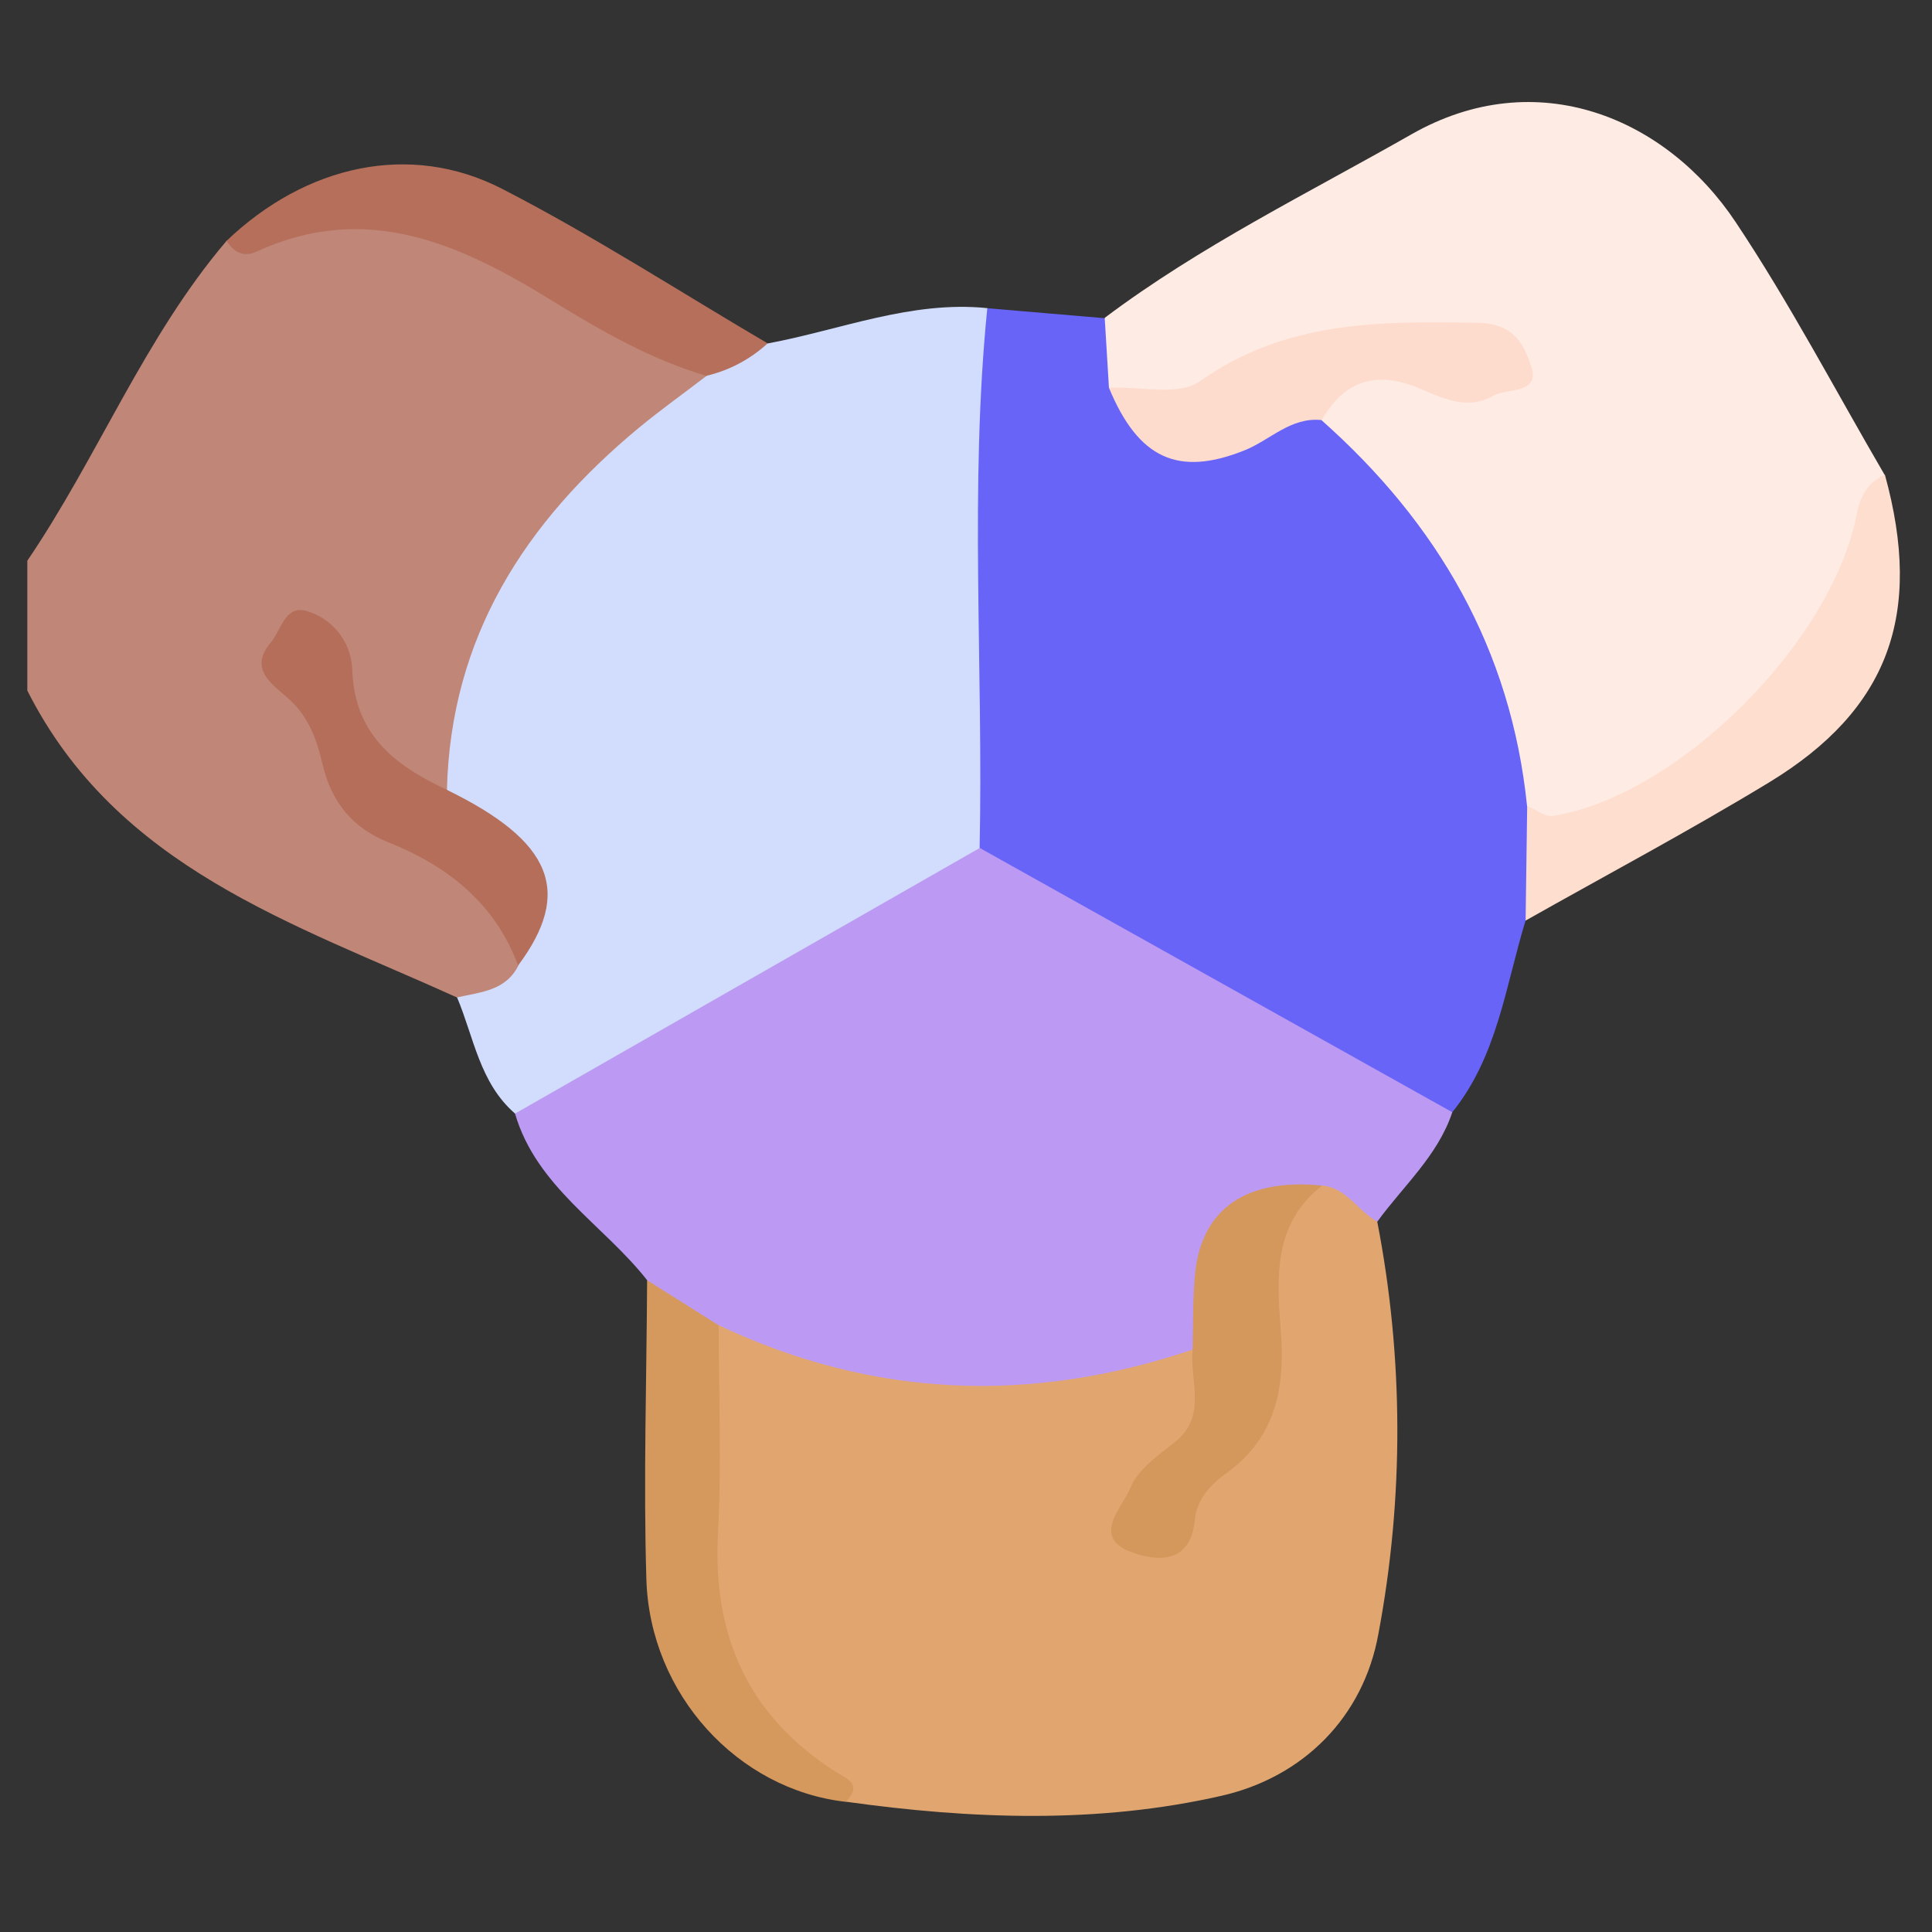 <svg width="100" height="100" viewBox="0 0 100 100" fill="none" xmlns="http://www.w3.org/2000/svg">
<rect x="0" y="0" width="100" height="100" fill="#333333" stroke="none"/>
<g clip-path="url(#clip0_11_2782)">
<g clip-path="url(#clip1_11_2782)">
<path d="M23.649 51.626C15.192 47.794 6.05 44.921 1.414 35.745V29.023C5.067 23.65 7.467 17.474 11.725 12.468C17.86 9.738 23.497 11.067 28.828 14.624C31.287 16.269 34.237 17.052 36.461 19.082C36.947 20.512 35.794 21.132 34.966 21.732C28.745 26.249 25.141 32.333 23.794 39.851C23.709 40.214 23.549 40.555 23.324 40.852C20.281 41.348 18.928 39.368 17.881 37.046C17.529 36.27 17.535 35.342 17.142 34.566C16.819 33.928 16.47 32.979 15.59 33.364C14.711 33.749 15.029 34.616 15.43 35.272C17.55 38.783 18.817 42.894 23.388 44.505C25.808 45.358 27.14 47.644 27.008 50.452C26.284 51.969 25.152 52.324 23.649 51.626Z" fill="#C08678"/>
<path d="M78.957 47.667C77.923 51.057 77.504 54.681 75.167 57.572C73.391 58.322 72.064 57.174 70.725 56.409C64.724 52.99 58.814 49.415 52.779 46.067C51.468 45.337 50.194 44.575 49.785 42.964C49.147 35.024 49.527 27.079 49.566 19.139C49.566 17.9 49.793 16.636 51.093 15.953L57.18 16.47C58.273 17.223 58.201 18.422 58.361 19.529C59.654 22.675 60.898 23.337 63.863 22.414C65.456 21.918 66.868 20.643 68.732 21.282C75.697 26.538 79.25 33.623 79.956 42.224C80.023 44.112 80.121 46.02 78.957 47.667Z" fill="#6864F7"/>
<path d="M50.709 43.889L75.171 57.569C74.418 59.829 72.634 61.38 71.292 63.229C69.832 63.622 68.965 62.063 67.603 62.117C64.599 62.242 63.179 63.987 62.794 66.795C62.61 68.121 62.794 69.564 61.584 70.569C53.403 73.931 45.373 73.282 37.446 69.698C35.866 68.858 34.356 67.93 33.495 66.262C31.227 63.377 27.765 61.437 26.656 57.634C26.696 57.389 26.785 57.155 26.919 56.946C27.052 56.736 27.227 56.556 27.432 56.416C34.601 52.021 41.831 47.711 49.282 43.794C49.509 43.689 49.758 43.643 50.008 43.66C50.257 43.676 50.498 43.755 50.709 43.889Z" fill="#BC9AF4"/>
<path d="M50.705 43.895L26.659 57.639C24.826 56.052 24.529 53.694 23.658 51.626C24.855 51.349 26.168 51.295 26.828 49.981C28.498 45.772 25.716 43.37 23.133 40.891C23.322 32.979 27.184 27.009 33.084 22.13C34.212 21.199 35.411 20.346 36.567 19.457C37.211 18.11 38.413 17.825 39.742 17.776C43.514 17.073 47.157 15.55 51.103 15.948C50.17 25.253 50.904 34.579 50.705 43.895Z" fill="#D2DCFD"/>
<path d="M68.429 61.359C69.706 61.483 70.28 62.686 71.286 63.229C72.653 70.275 72.673 77.518 71.345 84.572C70.57 88.869 67.467 91.982 63.227 92.949C56.828 94.41 50.271 94.164 43.766 93.254C36.358 87.804 33.467 76.95 37.196 68.591C45.195 72.374 53.376 72.676 61.717 69.858C63.361 71.898 62.751 73.736 61.2 75.476C60.326 76.459 59.191 77.286 59.519 78.941C62.363 75.983 65.753 73.457 65.375 68.482C65.168 65.755 64.7 62.564 68.429 61.359Z" fill="#E1A670"/>
<path d="M57.399 20.071L57.18 16.451C62.139 12.723 67.695 10.008 73.057 6.952C79.534 3.26 86.243 6.089 89.842 11.503C92.645 15.707 95.001 20.213 97.552 24.586C96.722 25.547 97.151 26.729 97.009 27.807C96.472 31.84 94.613 35.065 91.187 37.306C88.49 39.069 85.631 40.566 82.823 42.144C81.543 42.862 80.087 43.695 79.04 41.717C78.213 33.606 74.417 27.081 68.393 21.741C68.561 18.639 70.764 18.817 72.894 19.034C74.433 19.192 75.95 20.172 77.528 19.055C75.082 17.362 69.409 17.209 66.668 18.6C63.762 20.081 60.913 22.271 57.399 20.071Z" fill="#FEEBE3"/>
<path d="M79.047 41.712C79.502 41.901 79.994 42.309 80.407 42.229C86.887 41.174 94.853 33.221 96.117 26.561C96.295 25.62 96.709 24.963 97.562 24.57C99.548 31.789 97.774 36.722 91.572 40.495C87.435 43.008 83.174 45.272 78.965 47.649L79.047 41.712Z" fill="#FEDECF"/>
<path d="M39.733 17.773C38.836 18.596 37.743 19.175 36.558 19.453C33.688 18.602 31.115 17.126 28.594 15.575C23.829 12.627 18.963 10.404 13.278 13.023C12.595 13.336 12.101 13.049 11.727 12.465C15.838 8.542 21.223 7.322 25.993 9.776C30.699 12.196 35.161 15.086 39.733 17.773Z" fill="#B56F5A"/>
<path d="M37.2 68.598C37.2 72.189 37.352 75.791 37.163 79.374C36.882 84.661 38.715 88.778 43.2 91.676C43.764 92.04 44.71 92.328 43.772 93.261C38.197 92.633 33.637 87.702 33.456 81.745C33.3 76.589 33.469 71.426 33.494 66.266L37.2 68.598Z" fill="#D5985D"/>
<path d="M23.125 40.881C28.591 43.544 29.656 46.163 26.82 49.971C25.618 46.755 23.182 44.826 20.098 43.596C18.221 42.846 17.148 41.496 16.687 39.526C16.411 38.339 16.01 37.184 15.043 36.263C14.226 35.487 12.778 34.712 14.027 33.241C14.544 32.625 14.746 31.356 15.803 31.607C16.475 31.786 17.073 32.174 17.509 32.716C17.946 33.258 18.198 33.924 18.231 34.619C18.329 38.039 20.447 39.619 23.125 40.881Z" fill="#B46E59"/>
<path d="M57.398 20.068C58.991 19.993 61.003 20.513 62.102 19.737C66.546 16.596 71.409 16.619 76.49 16.709C78.447 16.743 78.918 17.943 79.259 18.982C79.727 20.414 77.995 20.07 77.258 20.5C75.918 21.275 74.592 20.562 73.379 20.065C71.182 19.176 69.574 19.729 68.408 21.743C66.81 21.575 65.744 22.777 64.421 23.308C60.987 24.686 58.919 23.744 57.398 20.068Z" fill="#FEDCCD"/>
<path d="M68.43 61.365C65.929 63.317 66.072 66.073 66.289 68.78C66.529 71.766 66.09 74.383 63.445 76.278C62.669 76.834 61.94 77.602 61.844 78.675C61.635 81.002 59.82 80.808 58.556 80.337C56.459 79.562 58.103 78.01 58.499 77.031C58.876 76.089 59.905 75.347 60.769 74.678C62.514 73.323 61.578 71.51 61.725 69.882C61.767 68.534 61.725 67.182 61.865 65.848C62.222 62.528 64.562 60.969 68.43 61.365Z" fill="#D4985D"/>
</g>
</g>
<defs>
<clipPath id="clip0_11_2782">
<rect width="99.533" height="99.346" fill="white" transform="translate(0.137)"/>
</clipPath>
<clipPath id="clip1_11_2782">
<rect width="99.533" height="99.346" fill="white" transform="translate(0.137)"/>
</clipPath>
</defs>
</svg>
